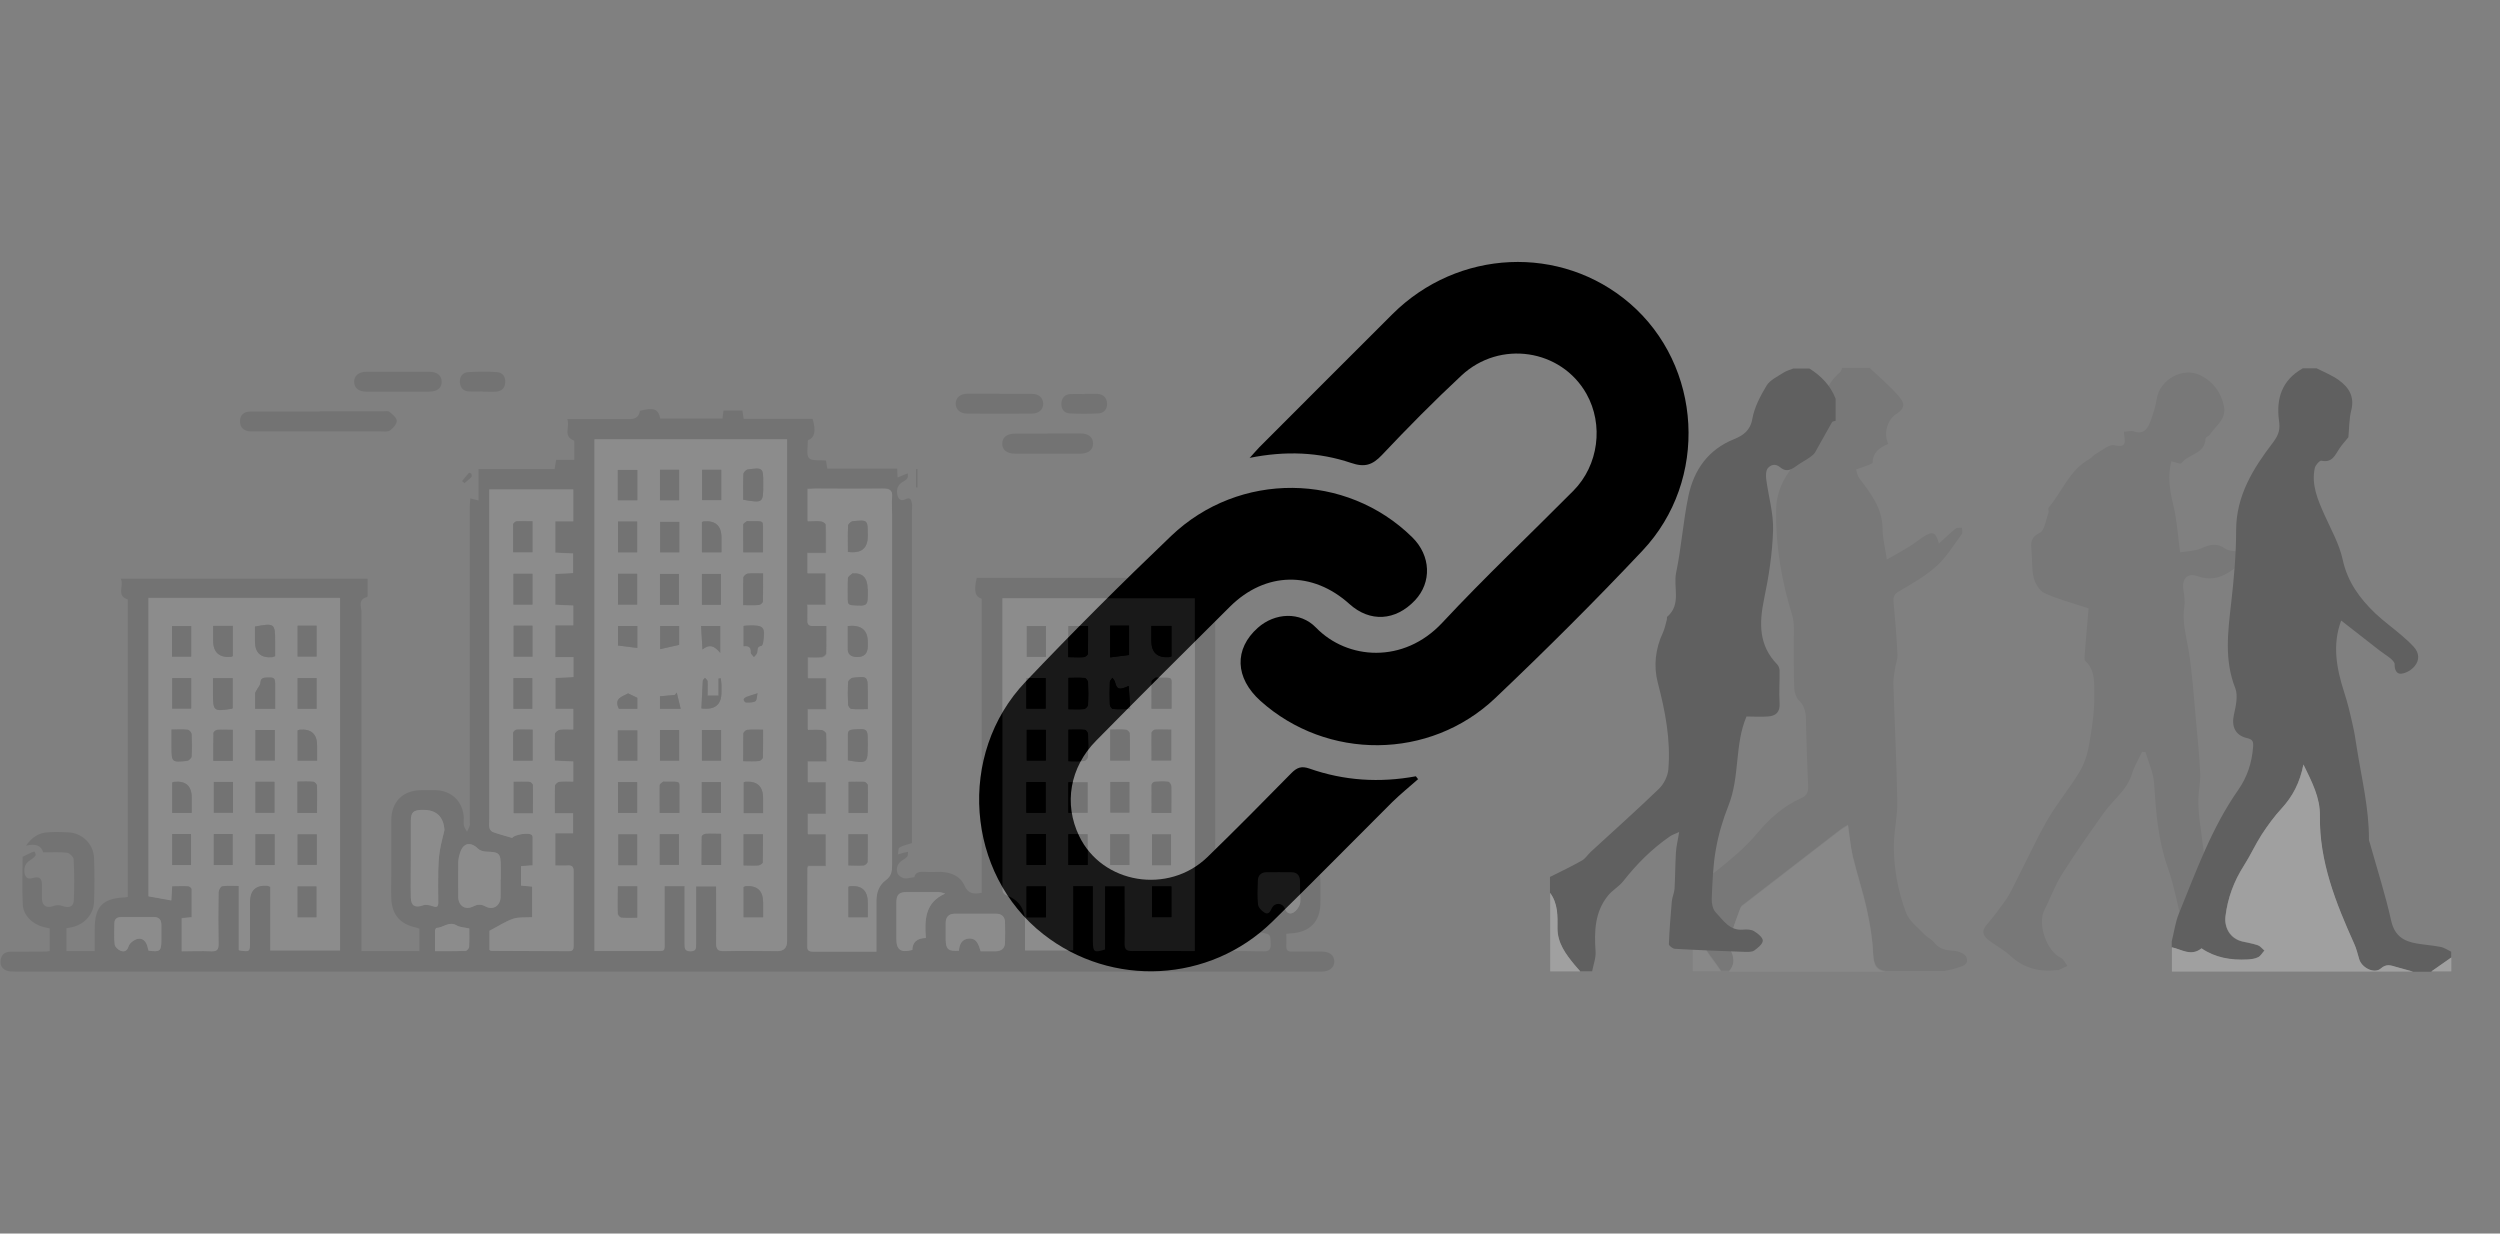 <?xml version="1.0" encoding="UTF-8"?>
<svg id="Layer_1_Layer_2_Hue_Saturation_1_Image" data-name="Layer 1 + Layer 2 + Hue/Saturation 1 Image" xmlns="http://www.w3.org/2000/svg" width="145.92" height="72" version="1.1" viewBox="0 0 145.92 72">
  <rect x="0" y="0" width="145.92" height="72" fill="#808080" stroke="none"/>
  <defs>
    <style>
      .cls-1 {
        fill: #000;
      }

      .cls-1, .cls-2 {
        stroke-width: 0px;
      }

      .cls-3 {
        opacity: .1;
      }

      .cls-2 {
        fill: #fff;
      }

      .cls-4 {
        opacity: .25;
      }
    </style>
  </defs>
  <g>
    <path class="cls-1" d="M82.78,45.47c-.51.45-1.04.88-1.52,1.35-2.34,2.33-4.65,4.69-7.01,6.99-3.65,3.56-9.36,3.85-13.35.72-4.52-3.53-5.06-10.52-1.04-14.74,2.76-2.91,5.6-5.74,8.5-8.51,3.97-3.79,10.22-3.71,14.07.08,1.09,1.07,1.15,2.63.16,3.68-1.14,1.21-2.63,1.29-3.82.22-2.16-1.95-4.91-1.9-6.97.14-2.62,2.6-5.23,5.2-7.82,7.83-1.54,1.56-1.9,3.69-.99,5.57,1.34,2.79,5.2,3.43,7.48,1.23,1.66-1.61,3.29-3.26,4.91-4.91.33-.33.59-.42,1.05-.26,2.02.71,4.1.84,6.21.45.05.06.09.12.14.18Z"/>
    <path class="cls-1" d="M72.93,26.74c.27-.29.41-.47.57-.63,2.59-2.59,5.18-5.19,7.78-7.78,3.82-3.8,9.83-4.07,13.84-.63,4.24,3.64,4.64,10.32.74,14.45-2.78,2.95-5.65,5.81-8.59,8.6-3.83,3.63-9.82,3.64-13.7.16-1.49-1.34-1.55-3.03-.15-4.27.99-.88,2.47-.96,3.39-.01,1.83,1.89,5.12,2.13,7.37-.28,2.47-2.65,5.11-5.14,7.66-7.71,1.47-1.49,1.77-3.85.76-5.65-1.47-2.61-5.05-3.17-7.3-1.07-1.6,1.49-3.14,3.05-4.64,4.64-.56.59-1.01.73-1.8.46-1.87-.63-3.82-.72-5.94-.29Z"/>
  </g>
  <g class="cls-3">
    <path class="cls-1" d="M57.3,34.95c-.39-.13-.47-.45-.29-1.22h14.31c0,.33,0,.65,0,.97,0,.06-.06.16-.1.16-.36.01-.29.28-.29.49,0,6.57,0,13.14,0,19.7,0,.38.1.49.48.48.78-.03,1.56-.02,2.34,0,.31,0,.42-.08.42-.41-.02-.59,0-.59-.57-.69-.76-.13-1.32-.77-1.35-1.57-.02-.48-.02-.96,0-1.44.04-1.02.69-1.65,1.71-1.67.5,0,.99-.01,1.49,0,.93.03,1.59.69,1.62,1.62.01.44,0,.88,0,1.32,0,1.1-.61,1.72-1.72,1.79-.07,0-.14.01-.27.03,0,.24.01.48,0,.71-.01.24.09.33.32.32.58,0,1.16,0,1.74,0,.47,0,.74.22.74.58,0,.35-.27.58-.73.59-1.15,0-2.29,0-3.44,0-24.18,0-48.35,0-72.53,0-.2,0-.4,0-.59-.01-.37-.04-.59-.28-.56-.61.03-.36.24-.54.59-.54.69-.01,1.39,0,2.08-.01.05,0,.11-.02.2-.03v-1.32c-.11-.02-.23-.05-.35-.08-.65-.16-1.19-.68-1.22-1.31-.05-.94-.01-1.89-.01-2.79.19-.09.36-.18.53-.26.06-.03.17-.05.18-.03.03.07.07.18.04.22-.08.11-.2.2-.31.27-.28.17-.37.42-.33.73.04.27.19.4.47.31.38-.11.55,0,.55.39,0,.28-.01.57,0,.85.03.41.29.53.68.39.15-.06.36-.06.51,0,.38.14.65.05.67-.33.03-.79.03-1.59-.01-2.38,0-.15-.24-.38-.39-.4-.44-.05-.89-.02-1.39-.02-.11-.41-.46-.52-1-.39.35-.51.76-.75,1.27-.78.39-.03.79-.02,1.19,0,.82.04,1.48.68,1.51,1.5.03.85.03,1.7,0,2.55-.02.71-.52,1.28-1.21,1.47-.12.03-.25.05-.4.08v1.33h1.65c0-.45,0-.88,0-1.31,0-1.28.47-1.77,1.75-1.82.05,0,.11-.02.18-.03v-17.36c-.7-.23-.2-.79-.41-1.21h14.41c0,.32,0,.64,0,.96,0,.04-.02.11-.04.11-.55.14-.32.58-.32.89-.01,6.38,0,12.77,0,19.15v.62h3.38v-1.3c-.07-.03-.15-.06-.23-.08-.89-.19-1.37-.75-1.41-1.66-.02-.52,0-1.05,0-1.57,0-1.01,0-2.01,0-3.02,0-1.08.67-1.75,1.75-1.76.28,0,.57,0,.85,0,.93.03,1.59.68,1.63,1.61,0,.16-.02.32.01.47.03.12.12.24.18.35.06-.12.12-.25.16-.37.02-.05,0-.11,0-.17,0-6.14,0-12.29,0-18.43,0-.15.02-.3.03-.49.17.04.29.07.48.12v-1.83h4.44c.03-.19.06-.34.09-.54h1.06c0-.37,0-.69,0-1.01,0-.04,0-.11-.03-.12-.65-.26-.2-.79-.38-1.25.35,0,.63,0,.91,0,.92,0,1.84,0,2.76,0q.5,0,.57-.48c.81-.21,1.07-.12,1.19.45h3.63c.02-.16.04-.3.06-.47h1.1c.02.14.05.3.08.49h4.02c.21.69.12,1.11-.25,1.23-.01.02-.03.05-.03.08.01.34-.1.79.07.98.17.18.63.1.99.14.02.13.05.28.08.47h4.08c0,.17.01.31.02.52.15-.06.25-.1.36-.15.08-.03.16-.06.24-.09,0,.1.02.23-.04.3-.07.1-.2.15-.3.22-.25.17-.33.41-.28.7.05.27.2.43.48.29.3-.15.34.05.38.25.02.12,0,.25,0,.38,0,6.37,0,12.74,0,19.11v.33c-.28.09-.53.14-.73.26-.08.05-.06.26-.09.4.12-.03.23-.07.35-.1.08-.02.16-.03.24-.05-.01.09,0,.21-.04.27-.08.1-.2.16-.3.23-.27.18-.37.45-.28.74.04.13.23.26.37.3.18.04.37-.03.62-.06.05-.3.31-.33.63-.31.31.02.62,0,.93,0,.59.03,1.12.25,1.36.79.22.5.55.52,1.01.43v-17.16ZM34.7,25.64v29.87c1.15,0,2.26,0,3.38,0,.81,0,.71.11.71-.73,0-1.01,0-2.03,0-3.05h1.17c0,.17,0,.31,0,.45,0,.98,0,1.95,0,2.93,0,.25,0,.43.35.42.32,0,.33-.17.32-.41,0-.95,0-1.9,0-2.84,0-.18,0-.36,0-.54h1.17c0,1.13.01,2.21,0,3.3,0,.37.08.49.47.48,1.03-.03,2.07,0,3.1,0q.57,0,.57-.58c0-9.59,0-19.19,0-28.78v-.51h-11.24ZM65.65,51.73c0,.18,0,.33,0,.48,0,.96.02,1.92,0,2.89,0,.35.11.43.44.42.96-.02,1.92,0,2.89,0h.77v-20.59h-11.23v.59c0,3.41,0,6.82,0,10.23,0,2.02,0,4.05,0,6.07,0,.23.03.37.29.47.68.27,1.03.81,1.03,1.55,0,.55,0,1.09,0,1.64h2.81v-3.75h1.15c0,.18,0,.33,0,.48,0,.93,0,1.87,0,2.8,0,.57.08.62.71.42v-3.69h1.15ZM8.66,34.91v17.39c.47.09.89.16,1.33.24.01-.26.03-.52.05-.83.34,0,.64-.01.95,0,.07,0,.19.11.19.17.01.55,0,1.09,0,1.64-.23.02-.4.04-.58.06v1.93c.6,0,1.16-.02,1.72,0,.35.02.43-.11.43-.44-.02-1-.01-2.01,0-3.01,0-.12.12-.34.21-.35.3-.04.61-.02.97-.02v3.76c.65.1.65.1.65-.49,0-.78,0-1.56,0-2.34q0-1.01,1.01-.94s.08.02.18.06v3.72h4.07v-20.57h-11.19ZM47.11,35.31c0,.34.01.61,0,.88-.01.24.09.33.32.32.25-.01.5,0,.79,0,0,.58.01,1.1-.01,1.62,0,.08-.16.21-.26.22-.27.03-.55.01-.81.01v1.2h1.06v1.82h-1.07v1.19c.29,0,.56-.02.82.01.1.01.26.14.26.23.02.52.01,1.04.01,1.62h-1.09v1.2h1.05v1.85h-1.05v1.19h1.05v1.86h-1.02c-.03.07-.05.09-.05.12,0,1.53,0,3.06-.01,4.58,0,.27.14.29.35.29.81,0,1.61,0,2.42,0,.42,0,.84,0,1.26,0,0-1.03,0-2.01,0-2.98,0-.48.16-.92.54-1.19.32-.24.37-.51.37-.87,0-6.82,0-13.64,0-20.47,0-.34-.03-.68,0-1.02.04-.41-.13-.49-.51-.49-1.32.02-2.63,0-3.95,0-.15,0-.3.01-.46.02v1.88c.28,0,.54-.02.78,0,.11.01.28.13.28.2.02.53.01,1.07.01,1.66h-1.08v1.18h1.06v1.84h-1.09ZM33.47,38.35h-1.06v-1.86h1.05v-1.15c-.37-.02-.71-.03-1.05-.05v-1.8c.37-.02.71-.04,1.04-.05v-1.14c-.37-.02-.7-.03-1.04-.05v-1.83h1.05v-1.86h-4.9c0,.2,0,.36,0,.53,0,6.24,0,12.48,0,18.72,0,.17-.02.34.01.51.02.09.12.21.21.24.37.13.74.23,1.12.34.1-.19.99-.34,1.15-.16.03.03.04.08.04.11,0,.55,0,1.09,0,1.65-.26.02-.47.04-.68.05v1.13c.23.02.44.04.65.06v1.79c-.39.03-.78-.02-1.11.09-.46.16-.88.44-1.38.7v1.12c.05.03.08.05.1.05,1.51,0,3.03.01,4.54.02.25,0,.27-.14.27-.33,0-1.44,0-2.89,0-4.33,0-.25-.07-.36-.34-.34-.25.02-.5,0-.73,0v-1.88h1.04v-1.17h-1.07c0-.57-.01-1.09.01-1.61,0-.08.16-.22.26-.23.26-.03.53-.01.81-.01v-1.17c-.37-.02-.71-.03-1.08-.05,0-.56-.01-1.06.01-1.57,0-.09.18-.22.29-.24.26-.04.52-.01.78-.01v-1.2h-1.04v-1.81c.37-.02.7-.03,1.05-.05v-1.17ZM25.94,48.45q-.08-1.18-1.25-1.17s-.06,0-.08,0c-.48.01-.63.15-.63.64,0,.71,0,1.41,0,2.12,0,.79,0,1.58,0,2.37.01.47.26.6.7.44.16-.06.38-.02.54.04.26.09.37.08.36-.23-.02-.62-.02-1.24,0-1.86,0-.38.03-.76.09-1.13.07-.41.18-.81.27-1.21ZM29.22,51.34h0c0-.25,0-.51,0-.76,0-.78-.08-.85-.84-.87-.16,0-.37-.06-.48-.17-.44-.43-.87-.34-1.05.23-.06.19-.1.38-.11.58-.01.66,0,1.33,0,2,0,.51.4.79.86.56.27-.13.46-.15.74,0,.44.24.86-.05.87-.55.01-.34,0-.68,0-1.02ZM55.97,55.49c.03-.37.17-.67.56-.7.5-.05.59.37.71.74.31,0,.59,0,.87,0,.33,0,.54-.16.55-.51.01-.4.01-.79,0-1.19-.01-.32-.2-.49-.52-.49-.81,0-1.61,0-2.42,0-.34,0-.52.19-.52.54,0,.33,0,.65,0,.98,0,.56.16.69.77.64ZM54.04,54.75c-.08-1.08-.05-2.08,1.13-2.6-.18-.06-.31-.09-.44-.09-.59,0-1.19,0-1.78,0-.48,0-.63.15-.63.64,0,.69,0,1.39,0,2.08,0,.65.25.83.93.66.02-.46.27-.68.79-.7ZM75.88,52.1c0-.23,0-.45,0-.68,0-.32-.18-.5-.5-.51-.49-.01-.99-.02-1.48,0-.3,0-.47.19-.48.49-.01.47-.04.94.01,1.4.02.17.21.37.38.47.22.13.32-.05.42-.25.16-.34.62-.35.76,0,.12.29.31.35.51.24.16-.09.31-.3.37-.49.06-.21.01-.45.01-.67ZM8.67,55.48c.66.09.74.03.74-.61,0-.3,0-.59,0-.89,0-.29-.12-.45-.43-.46-.64,0-1.27,0-1.91,0-.25,0-.4.12-.4.38,0,.41-.03.82.02,1.23.02.14.2.31.35.36.21.08.36,0,.46-.27.06-.19.33-.38.53-.43.29-.07.5.15.57.45.02.08.04.16.06.23ZM25.39,55.52c.62,0,1.2,0,1.78-.01.08,0,.21-.15.21-.23.02-.36.01-.73.01-1.08-.28-.07-.55-.07-.74-.18-.44-.26-.77.13-1.17.15-.03,0-.09.11-.09.17,0,.38,0,.76,0,1.19Z"/>
    <path class="cls-1" d="M18.66,24.01c1.23,0,2.46,0,3.69,0,.13,0,.29-.04.37.02.18.15.43.34.44.53,0,.19-.21.43-.39.56-.14.1-.38.06-.58.06-2.43,0-4.87,0-7.3,0-.1,0-.2,0-.3,0-.36-.03-.59-.23-.58-.6,0-.37.24-.56.61-.56.45,0,.91,0,1.36,0,.89,0,1.78,0,2.67,0Z"/>
    <path class="cls-1" d="M61.16,25.3c.64,0,1.27,0,1.91,0,.47,0,.73.22.73.59,0,.36-.26.58-.73.59-1.27,0-2.55,0-3.82,0-.49,0-.77-.23-.75-.61.01-.35.28-.56.75-.56.64,0,1.27,0,1.91,0Z"/>
    <path class="cls-1" d="M23.2,22.86c-.61,0-1.22,0-1.82,0-.44,0-.7-.21-.71-.56-.01-.36.26-.6.71-.6,1.23,0,2.46,0,3.69,0,.46,0,.72.24.71.6-.01.35-.26.55-.71.56-.62,0-1.24,0-1.87,0Z"/>
    <path class="cls-1" d="M58.36,22.99c.62,0,1.24,0,1.87,0,.41,0,.64.22.66.56.01.33-.23.58-.63.59-1.27.01-2.54.01-3.82,0-.4,0-.65-.24-.66-.57,0-.35.25-.58.68-.59.64,0,1.27,0,1.91,0h0Z"/>
    <path class="cls-1" d="M63.29,22.99c.25,0,.51,0,.76,0,.35.02.55.22.57.56.01.33-.18.56-.5.58-.56.03-1.13.03-1.69,0-.32-.02-.5-.26-.48-.59.02-.31.2-.53.54-.54.27-.01.53,0,.8,0,0,0,0,0,0,0Z"/>
    <path class="cls-1" d="M28.17,22.85c-.27,0-.54.01-.8,0-.33-.02-.51-.22-.53-.55-.01-.33.17-.56.49-.58.56-.03,1.12-.04,1.68,0,.32.02.5.26.48.59-.01.33-.2.52-.53.55-.27.02-.53,0-.8,0,0,0,0,0,0,0Z"/>
    <path class="cls-1" d="M53.55,27.37v1.08s-.05,0-.08,0v-1.07s.05,0,.08-.01Z"/>
    <path class="cls-1" d="M26.97,28.08c.13-.16.26-.33.4-.48.01-.02.12.02.14.05.03.06.04.16,0,.2-.12.13-.27.23-.4.35-.05-.04-.1-.08-.14-.12Z"/>
    <path class="cls-2" d="M34.7,25.64h11.24v.51c0,9.59,0,19.19,0,28.78q0,.58-.57.58c-1.03,0-2.07-.02-3.1,0-.39.01-.47-.12-.47-.48.02-1.09,0-2.18,0-3.3h-1.17c0,.18,0,.36,0,.54,0,.95,0,1.9,0,2.84,0,.23,0,.4-.32.41-.35,0-.35-.18-.35-.42,0-.98,0-1.95,0-2.93,0-.14,0-.28,0-.45h-1.17c0,1.02,0,2.04,0,3.05,0,.84.1.72-.71.73-1.11,0-2.23,0-3.38,0v-29.87ZM37.19,50.5v-1.8h-1.1v1.8h1.1ZM38.51,50.48h1.12v-1.79h-1.12v1.79ZM36.07,32.24h1.12v-1.8h-1.12v1.8ZM39.65,30.46h-1.12v1.78h1.12v-1.78ZM40.97,30.47v1.77h1.14c0-.31,0-.59,0-.87q0-1.02-1.03-.94s-.05.02-.11.04ZM36.07,33.49v1.8h1.12v-1.8h-1.12ZM39.63,35.3v-1.8h-1.11v1.8h1.11ZM42.08,35.3v-1.8h-1.11v1.8h1.11ZM42.09,48.66c-.33,0-.61-.01-.89,0-.09,0-.24.1-.24.15-.02.55-.01,1.11-.01,1.67h1.14v-1.83ZM36.07,47.45h1.12v-1.8h-1.12v1.8ZM39.67,47.45c0-.36,0-.69,0-1.03-.02-.92.18-.79-.84-.8-.04,0-.1-.01-.12,0-.07.06-.19.14-.19.21-.02.53,0,1.06,0,1.61h1.17ZM42.08,47.45v-1.8h-1.12v1.8h1.12ZM36.05,51.73c0,.56,0,1.08,0,1.6,0,.08.13.22.21.23.3.03.61.01.92.01v-1.83h-1.15ZM36.06,44.4h1.14v-1.77h-1.14v1.77ZM39.64,44.4v-1.79h-1.12v1.79h1.12ZM40.97,42.61v1.79h1.12v-1.79h-1.12ZM36.06,29.2h1.14v-1.77h-1.14v1.77ZM42.1,27.42h-1.12v1.77h1.12v-1.77ZM39.64,29.2v-1.78h-1.12v1.78h1.12ZM43.4,53.54h1.15c0-.31,0-.58,0-.86q0-1.02-1.01-.96s-.08.03-.13.05v1.77ZM44.54,47.46c0-.32,0-.6,0-.88q0-1.03-1.04-.95s-.05.02-.09.03v1.8h1.13ZM43.4,50.52c.32,0,.59.02.86,0,.1,0,.26-.11.26-.18.02-.54.01-1.09.01-1.64h-1.13v1.83ZM44.54,32.24c0-.36,0-.7,0-1.03-.02-.9.16-.78-.82-.79-.04,0-.1-.01-.12,0-.08.06-.21.13-.21.2-.02.54,0,1.09,0,1.62h1.16ZM43.38,44.43c.34,0,.64.02.93-.01.08,0,.22-.14.22-.22.02-.52.01-1.04.01-1.61-.34,0-.64-.02-.93.01-.08,0-.22.14-.22.22-.02.52-.01,1.04-.01,1.61ZM43.38,35.32c.36,0,.65.02.92-.01.09,0,.23-.14.23-.21.02-.53.01-1.06.01-1.63-.34,0-.62-.02-.9.01-.1.01-.25.15-.25.23-.02.52-.01,1.04-.01,1.61ZM43.38,29.17c1.15.2,1.17.18,1.17-.86,0-.04,0-.08,0-.13,0-.88-.02-.9-.9-.78-.1.01-.25.17-.26.27-.03.49-.01.99-.01,1.5ZM43.41,36.53v1.19c.31-.04.44.07.42.37,0,.08.12.17.18.26.07-.08.17-.16.19-.25.04-.17-.03-.38.25-.4.04,0,.09-.13.1-.2.14-.91.04-1.02-.86-.99-.08,0-.16.01-.27.02ZM42.04,38.11v-1.57h-1.12c.03.48.05.93.08,1.37.42-.33.7-.22,1.04.2ZM39.64,37.64v-1.1h-1.11v1.35c.37-.08.71-.16,1.11-.25ZM37.2,36.54h-1.13v1.14c.39.05.75.09,1.13.14v-1.28ZM40.94,41.35q1.17.15,1.17-.93c0-.16,0-.31,0-.47,0-.12-.03-.24-.04-.36-.04,0-.08,0-.13.01v1h-.64c0-.31.01-.57,0-.84,0-.07-.1-.14-.15-.2-.04.06-.12.12-.13.18-.04.53-.06,1.06-.08,1.61ZM38.52,40.64v.73h1.21c-.09-.35-.16-.65-.23-.95-.04.05-.08.09-.11.14-.28.03-.55.05-.87.08ZM37.2,40.73c-.2-.1-.37-.18-.54-.26-.32.19-.85.27-.54.9h1.08v-.64ZM44.22,40.46c-.27.09-.47.14-.67.22-.06.02-.15.1-.15.15,0,.06.08.17.13.17.19,0,.41.02.55-.07.1-.07.09-.3.13-.47Z"/>
    <path class="cls-2" d="M65.65,51.73h-1.15v3.69c-.63.2-.7.15-.71-.42,0-.93,0-1.87,0-2.8,0-.15,0-.3,0-.48h-1.15v3.75h-2.81c0-.55,0-1.09,0-1.64,0-.75-.35-1.28-1.03-1.55-.26-.1-.29-.24-.29-.47,0-2.02,0-4.05,0-6.07,0-3.41,0-6.82,0-10.23v-.59h11.23v20.59h-.77c-.96,0-1.92-.01-2.89,0-.32,0-.44-.08-.44-.42.02-.96,0-1.92,0-2.89,0-.15,0-.3,0-.48ZM59.91,47.44h1.12v-1.79h-1.12v1.79ZM59.92,48.68v1.8h1.12v-1.8h-1.12ZM63.48,50.49v-1.8h-1.12v1.8h1.12ZM68.35,50.5v-1.8h-1.11v1.8h1.11ZM61.05,51.74h-1.13v1.8h1.13v-1.8ZM68.37,51.74h-1.13v1.79h1.13v-1.79ZM61.05,36.54h-1.12v1.8h1.12v-1.8ZM64.8,44.4h1.15c0-.55,0-1.07-.01-1.58,0-.08-.14-.21-.22-.22-.3-.03-.61-.01-.92-.01v1.82ZM59.93,42.6v1.79h1.11v-1.79h-1.11ZM62.36,44.43c.33,0,.63.02.92-.01.09,0,.23-.16.23-.25.02-.44.02-.88,0-1.31,0-.09-.11-.25-.18-.26-.31-.03-.63-.01-.96-.01v1.84ZM68.38,38.3v-1.76h-1.17c0,.31,0,.59,0,.87q0,1.02,1.03.95s.05-.02.15-.05ZM62.36,47.44h1.12v-1.78h-1.12v1.78ZM68.38,47.45c0-.55,0-1.06,0-1.56,0-.09-.11-.25-.18-.26-.26-.03-.53-.02-.8,0-.06,0-.17.12-.17.18-.01.54,0,1.09,0,1.64h1.17ZM62.36,38.36c.33,0,.62.02.89,0,.09,0,.24-.12.24-.19.02-.54.01-1.08.01-1.62h-1.15v1.82ZM68.36,42.58c-.33,0-.63-.01-.94,0-.08,0-.2.12-.2.19-.02.53,0,1.06,0,1.61h1.15v-1.81ZM62.37,41.4c.32,0,.61.02.9-.01.09-.01.23-.16.23-.25.03-.44.02-.87,0-1.31,0-.09-.12-.24-.19-.25-.31-.03-.63-.01-.95-.01v1.84ZM65.92,48.69h-1.12v1.8h1.12v-1.8ZM68.38,41.37c0-.37,0-.69,0-1.02-.02-.91.19-.79-.85-.8-.03,0-.07-.01-.08,0-.08.07-.22.15-.23.22-.02.52-.01,1.04-.01,1.59h1.17ZM65.92,45.64h-1.11v1.79h1.11v-1.79ZM59.91,41.36h1.12v-1.78h-1.12v1.78ZM64.8,36.52v1.85c.39-.05.74-.1,1.1-.14v-1.71h-1.1ZM65.88,40.04c-.57.26-.69.2-.8-.23-.02-.09-.1-.17-.15-.25-.05.08-.14.17-.15.25-.01.44-.02.87,0,1.31,0,.09.11.25.18.26.31.03.63.01,1.01.01-.03-.48-.06-.88-.09-1.35Z"/>
    <path class="cls-2" d="M8.66,34.91h11.19v20.57h-4.07v-3.72c-.1-.03-.14-.05-.18-.06q-1.01-.07-1.01.94c0,.78,0,1.56,0,2.34,0,.59,0,.59-.65.49v-3.76c-.36,0-.67-.03-.97.02-.09.01-.21.23-.21.35-.02,1-.02,2.01,0,3.01,0,.33-.08.45-.43.44-.56-.03-1.13,0-1.72,0v-1.93c.18-.02.35-.04.58-.06,0-.55,0-1.1,0-1.64,0-.06-.12-.16-.19-.17-.31-.02-.61,0-.95,0-.02.31-.03.57-.05.83-.44-.08-.86-.16-1.33-.24v-17.39ZM14.91,48.69v1.8h1.12v-1.8h-1.12ZM18.49,48.7h-1.12v1.78h1.12v-1.78ZM18.47,53.54v-1.8h-1.1v1.8h1.1ZM14.91,45.63v1.81h1.11v-1.81h-1.11ZM11.16,36.54h-1.12v1.79h1.12v-1.79ZM11.19,47.45c0-.31,0-.6,0-.9q0-1.04-1.05-.92s-.05.02-.09.04v1.77h1.14ZM10.02,42.58c0,.39,0,.7,0,1.01,0,.91,0,.92.9.83.1-.01.26-.16.27-.26.03-.44.03-.87,0-1.31,0-.09-.14-.24-.23-.25-.29-.03-.59-.01-.93-.01ZM13.59,42.59c-.32,0-.62-.01-.91,0-.08,0-.22.11-.22.18-.02.54-.01,1.09-.01,1.63h1.14v-1.82ZM18.51,47.45c0-.55,0-1.07,0-1.59,0-.08-.13-.22-.21-.23-.3-.03-.61-.01-.93-.01v1.83h1.15ZM13.6,45.64h-1.12v1.8h1.12v-1.8ZM17.37,36.52v1.8h1.11v-1.8h-1.11ZM16.06,38.3c0-.28,0-.57,0-.86,0-1.05-.04-1.08-1.18-.87,0,.28,0,.57,0,.86q0,1.01,1.01.93s.08-.03.17-.06ZM14.91,44.39h1.13v-1.78h-1.13v1.78ZM12.44,39.58c0,.32,0,.6,0,.88,0,1.05.03,1.07,1.09.91.01,0,.02-.01.06-.03v-1.76h-1.14ZM12.44,36.53c0,.31,0,.58,0,.86q0,1.04,1.06.95s.05-.03.09-.05v-1.76h-1.15ZM10.05,48.68v1.81h1.1v-1.81h-1.1ZM13.58,50.49v-1.81h-1.1v1.81h1.1ZM11.16,39.58h-1.11v1.78h1.11v-1.78ZM17.37,42.63v1.77h1.14v-.88q0-1.01-1.01-.93s-.08.02-.13.04ZM18.48,41.37v-1.79h-1.11v1.79h1.11ZM14.89,41.37h1.18c0-.45,0-.87,0-1.3,0-.54-.02-.55-.54-.52-.24,0-.31.11-.33.33-.01.12-.13.24-.19.36-.04.08-.11.16-.11.24-.01.28,0,.56,0,.89Z"/>
    <path class="cls-2" d="M47.11,35.31h1.09v-1.84h-1.06v-1.18h1.08c0-.59.01-1.12-.01-1.66,0-.07-.18-.19-.28-.2-.25-.03-.5,0-.78,0v-1.88c.16,0,.31-.02.46-.02,1.32,0,2.63.01,3.95,0,.37,0,.55.08.51.49-.03.34,0,.68,0,1.02,0,6.82,0,13.64,0,20.47,0,.36-.04.63-.37.87-.38.28-.54.71-.54,1.19,0,.97,0,1.95,0,2.98-.43,0-.84,0-1.26,0-.81,0-1.61,0-2.42,0-.21,0-.36-.03-.35-.29,0-1.53,0-3.06.01-4.58,0-.03.02-.05.05-.12h1.02v-1.86h-1.05v-1.19h1.05v-1.85h-1.05v-1.2h1.09c0-.58.01-1.1-.01-1.62,0-.08-.16-.21-.26-.23-.26-.03-.53-.01-.82-.01v-1.19h1.07v-1.82h-1.06v-1.2c.26,0,.54.02.81-.01.1-.01.25-.14.26-.22.02-.52.01-1.04.01-1.62-.29,0-.54,0-.79,0-.23.01-.34-.08-.32-.32.01-.27,0-.53,0-.88ZM50.65,47.45c0-.56,0-1.09,0-1.62,0-.07-.13-.19-.21-.19-.3-.02-.61,0-.91,0v1.82h1.12ZM49.52,50.52c.32,0,.61.02.89,0,.09,0,.23-.13.23-.21.02-.53.01-1.06.01-1.61h-1.13v1.83ZM49.49,44.38c1.14.19,1.16.18,1.16-.88,0-.04,0-.08,0-.13,0-.85,0-.85-.86-.79-.21.01-.31.08-.3.3,0,.49,0,.98,0,1.5ZM49.52,51.76v1.78h1.13c0-.3,0-.58,0-.86q0-1.06-1.06-.95s-.02.01-.07.03ZM49.49,32.22q1.16.16,1.16-.91s0-.06,0-.08c0-.88,0-.89-.88-.8-.1.01-.27.16-.27.26-.03.5-.01,1.01-.01,1.54ZM49.49,36.54c0,.44,0,.86,0,1.27q0,.54.56.54t.61-.62c0-.08,0-.17,0-.25q0-1.07-1.16-.94ZM50.65,34.38q0-.97-.85-.92s-.03,0-.04,0c-.09.09-.25.18-.26.28-.03.42,0,.84-.01,1.27,0,.2.06.29.29.31.88.05.88.06.88-.82,0-.04,0-.08,0-.13ZM50.65,41.39c0-.38,0-.7,0-1.03,0-.89,0-.9-.88-.8-.1.01-.26.16-.27.26-.03.44-.02.87,0,1.31,0,.09.12.24.2.25.3.03.61.01.95.01Z"/>
    <path class="cls-2" d="M33.47,38.35v1.17c-.35.02-.68.03-1.05.05v1.81h1.04v1.2c-.26,0-.52-.02-.78.01-.11.02-.28.15-.29.24-.03.51-.01,1.01-.01,1.57.37.02.71.03,1.08.05v1.17c-.28,0-.55-.02-.81.01-.1.01-.25.14-.26.23-.02.52-.01,1.04-.01,1.61h1.07v1.17h-1.04v1.88c.24,0,.49.01.73,0,.26-.02.34.09.34.34,0,1.44,0,2.89,0,4.33,0,.19-.02.33-.27.33-1.51-.01-3.03-.01-4.54-.02-.02,0-.05-.02-.1-.05v-1.12c.5-.26.92-.54,1.38-.7.33-.11.72-.07,1.11-.09v-1.79c-.21-.02-.42-.04-.65-.06v-1.13c.21-.02.41-.03.68-.05,0-.56,0-1.1,0-1.65,0-.04-.02-.09-.04-.11-.16-.19-1.06-.03-1.15.16-.38-.11-.76-.21-1.12-.34-.09-.03-.19-.14-.21-.24-.04-.16-.01-.34-.01-.51,0-6.24,0-12.48,0-18.72,0-.17,0-.33,0-.53h4.9v1.86h-1.05v1.83c.34.02.67.03,1.04.05v1.14c-.33.02-.67.03-1.04.05v1.8c.34.02.68.03,1.05.05v1.15h-1.05v1.86h1.06ZM29.97,33.49v1.8h1.11v-1.8h-1.11ZM31.08,32.24v-1.83c-.32,0-.61-.01-.91,0-.08,0-.21.12-.22.18-.02.54,0,1.09,0,1.63h1.13ZM31.08,38.33v-1.81h-1.1v1.81h1.1ZM31.11,47.46c0-.57,0-1.1,0-1.63,0-.07-.13-.19-.21-.19-.3-.02-.61,0-.91,0v1.83h1.13ZM31.09,42.58c-.34,0-.63-.01-.93,0-.08,0-.2.12-.21.19-.02.53,0,1.06,0,1.62h1.14v-1.82ZM29.97,39.58v1.79h1.1v-1.79h-1.1Z"/>
    <path class="cls-2" d="M25.94,48.45c-.09.4-.21.8-.27,1.21-.06.37-.08.75-.09,1.13-.01.62,0,1.24,0,1.86,0,.31-.1.32-.36.23-.17-.06-.38-.1-.54-.04-.44.16-.69.03-.7-.44-.02-.79,0-1.58,0-2.37,0-.71,0-1.41,0-2.12,0-.48.15-.63.63-.64.03,0,.06,0,.08,0q1.17,0,1.25,1.17Z"/>
    <path class="cls-2" d="M29.22,51.34c0,.34,0,.68,0,1.02-.01.5-.44.79-.87.55-.28-.15-.47-.13-.74,0-.46.23-.85-.05-.86-.56,0-.67-.01-1.33,0-2,0-.19.05-.39.11-.58.18-.58.61-.66,1.05-.23.11.11.31.16.48.17.76.02.84.09.84.87,0,.25,0,.51,0,.76h0Z"/>
    <path class="cls-2" d="M55.97,55.49c-.61.04-.76-.09-.77-.64,0-.33,0-.65,0-.98,0-.35.18-.53.52-.54.81,0,1.61,0,2.42,0,.32,0,.51.17.52.49.01.4.01.79,0,1.19,0,.35-.22.5-.55.51-.28,0-.56,0-.87,0-.12-.36-.21-.78-.71-.74-.39.04-.53.33-.56.7Z"/>
    <path class="cls-2" d="M54.04,54.75c-.52.01-.78.24-.79.7-.68.17-.93,0-.93-.66,0-.69,0-1.39,0-2.08,0-.49.15-.64.63-.64.59,0,1.19,0,1.78,0,.13,0,.27.03.44.09-1.18.51-1.21,1.52-1.13,2.6Z"/>
    <path class="cls-2" d="M75.88,52.1c0,.23.05.47-.01.67-.06.19-.2.39-.37.49-.21.12-.39.06-.51-.24-.15-.35-.6-.35-.76,0-.1.21-.2.38-.42.25-.17-.1-.36-.3-.38-.47-.05-.46-.03-.93-.01-1.4,0-.3.19-.48.48-.49.49-.01.99,0,1.48,0,.32,0,.49.18.5.51,0,.23,0,.45,0,.68Z"/>
    <path class="cls-2" d="M8.67,55.48c-.02-.07-.04-.15-.06-.23-.08-.3-.28-.51-.57-.45-.21.05-.47.24-.53.43-.09.28-.25.35-.46.27-.15-.06-.33-.23-.35-.36-.05-.4-.02-.82-.02-1.23,0-.27.15-.38.4-.38.64,0,1.27,0,1.91,0,.3,0,.43.16.43.46,0,.3,0,.59,0,.89,0,.63-.08.7-.74.61Z"/>
    <path class="cls-2" d="M25.39,55.52c0-.43,0-.81,0-1.19,0-.06.05-.17.09-.17.39-.01.72-.41,1.17-.15.2.12.46.12.74.18,0,.35.01.72-.01,1.08,0,.08-.14.23-.21.23-.58.02-1.15.01-1.78.01Z"/>
    <path class="cls-1" d="M37.19,50.5h-1.1v-1.8h1.1v1.8Z"/>
    <path class="cls-1" d="M38.51,50.48v-1.79h1.12v1.79h-1.12Z"/>
    <path class="cls-1" d="M36.07,32.24v-1.8h1.12v1.8h-1.12Z"/>
    <path class="cls-1" d="M39.65,30.46v1.78h-1.12v-1.78h1.12Z"/>
    <path class="cls-1" d="M40.97,30.47c.06-.02.08-.04.11-.04q1.03-.08,1.03.94c0,.28,0,.56,0,.87h-1.14v-1.77Z"/>
    <path class="cls-1" d="M36.07,33.49h1.12v1.8h-1.12v-1.8Z"/>
    <path class="cls-1" d="M39.63,35.3h-1.11v-1.8h1.11v1.8Z"/>
    <path class="cls-1" d="M42.08,35.3h-1.11v-1.8h1.11v1.8Z"/>
    <path class="cls-1" d="M42.09,48.66v1.83h-1.14c0-.56,0-1.11.01-1.67,0-.06.16-.15.24-.15.28-.02.56,0,.89,0Z"/>
    <path class="cls-1" d="M36.07,47.45v-1.8h1.12v1.8h-1.12Z"/>
    <path class="cls-1" d="M39.67,47.45h-1.17c0-.55,0-1.08,0-1.61,0-.07.12-.15.19-.21.03-.02.08,0,.12,0,1.03.01.82-.12.84.8,0,.33,0,.67,0,1.03Z"/>
    <path class="cls-1" d="M42.08,47.45h-1.12v-1.8h1.12v1.8Z"/>
    <path class="cls-1" d="M36.05,51.73h1.15v1.83c-.31,0-.62.02-.92-.01-.08,0-.21-.15-.21-.23-.02-.52,0-1.04,0-1.6Z"/>
    <path class="cls-1" d="M36.06,44.4v-1.77h1.14v1.77h-1.14Z"/>
    <path class="cls-1" d="M39.64,44.4h-1.12v-1.79h1.12v1.79Z"/>
    <path class="cls-1" d="M40.97,42.61h1.12v1.79h-1.12v-1.79Z"/>
    <path class="cls-1" d="M36.06,29.2v-1.77h1.14v1.77h-1.14Z"/>
    <path class="cls-1" d="M42.1,27.42v1.77h-1.12v-1.77h1.12Z"/>
    <path class="cls-1" d="M39.64,29.2h-1.12v-1.78h1.12v1.78Z"/>
    <path class="cls-1" d="M43.4,53.54v-1.77c.06-.02.1-.04.13-.05q1.01-.06,1.01.96c0,.28,0,.56,0,.86h-1.15Z"/>
    <path class="cls-1" d="M44.54,47.46h-1.13v-1.8s.06-.03.09-.03q1.04-.08,1.04.95c0,.28,0,.56,0,.88Z"/>
    <path class="cls-1" d="M43.4,50.52v-1.83h1.13c0,.55,0,1.1-.01,1.64,0,.07-.17.17-.26.18-.27.02-.53,0-.86,0Z"/>
    <path class="cls-1" d="M44.54,32.24h-1.16c0-.54,0-1.08,0-1.62,0-.07.13-.14.21-.2.03-.02.08,0,.12,0,.98.01.8-.11.82.79,0,.33,0,.67,0,1.03Z"/>
    <path class="cls-1" d="M43.38,44.43c0-.57,0-1.09.01-1.61,0-.08.14-.21.22-.22.29-.03.59-.01.93-.01,0,.57,0,1.09-.01,1.61,0,.08-.14.21-.22.22-.29.03-.58.01-.93.01Z"/>
    <path class="cls-1" d="M43.38,35.32c0-.57-.01-1.09.01-1.61,0-.08.16-.22.25-.23.28-.03.56-.01.9-.01,0,.57,0,1.1-.01,1.63,0,.08-.14.2-.23.21-.28.03-.56.01-.92.01Z"/>
    <path class="cls-1" d="M43.38,29.17c0-.51-.01-1.01.01-1.5,0-.1.16-.26.26-.27.88-.12.9-.1.9.78,0,.04,0,.08,0,.13,0,1.04-.02,1.06-1.17.86Z"/>
    <path class="cls-1" d="M43.41,36.53c.11-.01.19-.02.27-.02.9-.03,1,.08.86.99-.01.07-.06.2-.1.2-.28.03-.21.24-.25.4-.02.09-.12.17-.19.25-.06-.09-.18-.18-.18-.26.02-.3-.11-.41-.42-.37v-1.19Z"/>
    <path class="cls-1" d="M42.04,38.11c-.35-.42-.63-.53-1.04-.2-.02-.44-.05-.89-.08-1.37h1.12v1.57Z"/>
    <path class="cls-1" d="M39.64,37.64c-.4.09-.75.17-1.11.25v-1.35h1.11v1.1Z"/>
    <path class="cls-1" d="M37.2,36.54v1.28c-.38-.05-.74-.09-1.13-.14v-1.14h1.13Z"/>
    <path class="cls-1" d="M40.94,41.35c.03-.55.05-1.08.08-1.61,0-.06.08-.12.13-.18.05.07.14.13.15.2.02.27,0,.53,0,.84h.64v-1s.08,0,.13-.01c.01.12.04.24.04.36,0,.15,0,.31,0,.47q0,1.08-1.17.93Z"/>
    <path class="cls-1" d="M38.52,40.64c.31-.03.59-.06.87-.08.04-.05.08-.09.11-.14.07.3.14.6.23.95h-1.21v-.73Z"/>
    <path class="cls-1" d="M37.2,40.73v.64h-1.08c-.31-.63.22-.71.54-.9.17.08.34.16.54.26Z"/>
    <path class="cls-1" d="M44.22,40.46c-.04.16-.03.4-.13.47-.14.09-.37.07-.55.07-.05,0-.13-.11-.13-.17,0-.05.09-.12.15-.15.2-.08.4-.13.67-.22Z"/>
    <path class="cls-1" d="M59.91,47.44v-1.79h1.12v1.79h-1.12Z"/>
    <path class="cls-1" d="M59.92,48.68h1.12v1.8h-1.12v-1.8Z"/>
    <path class="cls-1" d="M63.48,50.49h-1.12v-1.8h1.12v1.8Z"/>
    <path class="cls-1" d="M68.35,50.5h-1.11v-1.8h1.11v1.8Z"/>
    <path class="cls-1" d="M61.05,51.74v1.8h-1.13v-1.8h1.13Z"/>
    <path class="cls-1" d="M68.37,51.74v1.79h-1.13v-1.79h1.13Z"/>
    <path class="cls-1" d="M61.05,36.54v1.8h-1.12v-1.8h1.12Z"/>
    <path class="cls-1" d="M64.8,44.4v-1.82c.31,0,.62-.02.92.01.08,0,.22.14.22.22.02.52.01,1.04.01,1.58h-1.15Z"/>
    <path class="cls-1" d="M59.93,42.6h1.11v1.79h-1.11v-1.79Z"/>
    <path class="cls-1" d="M62.36,44.43v-1.84c.33,0,.65-.02.96.01.07,0,.18.16.18.26.02.44.02.88,0,1.31,0,.09-.14.24-.23.25-.29.03-.58.01-.92.01Z"/>
    <path class="cls-1" d="M68.38,38.3c-.1.03-.12.05-.15.05q-1.03.07-1.03-.95c0-.28,0-.56,0-.87h1.17v1.76Z"/>
    <path class="cls-1" d="M62.36,47.44v-1.78h1.12v1.78h-1.12Z"/>
    <path class="cls-1" d="M68.38,47.45h-1.17c0-.55,0-1.1,0-1.64,0-.06.11-.18.17-.18.27-.02.54-.03.8,0,.07,0,.18.16.18.26.02.5,0,1.01,0,1.56Z"/>
    <path class="cls-1" d="M62.36,38.36v-1.82h1.15c0,.53,0,1.08-.01,1.62,0,.07-.15.18-.24.19-.28.03-.56,0-.89,0Z"/>
    <path class="cls-1" d="M68.36,42.58v1.81h-1.15c0-.54,0-1.08,0-1.61,0-.07.13-.19.2-.19.3-.02.61,0,.94,0Z"/>
    <path class="cls-1" d="M62.37,41.4v-1.84c.32,0,.64-.02.95.01.07,0,.18.16.19.25.02.44.02.88,0,1.31,0,.09-.14.24-.23.25-.29.03-.58.01-.9.01Z"/>
    <path class="cls-1" d="M65.92,48.69v1.8h-1.12v-1.8h1.12Z"/>
    <path class="cls-1" d="M68.38,41.37h-1.17c0-.55,0-1.07.01-1.59,0-.08.14-.15.23-.22.02-.01.05,0,.08,0,1.04,0,.83-.11.85.8,0,.32,0,.65,0,1.02Z"/>
    <path class="cls-1" d="M65.92,45.64v1.79h-1.11v-1.79h1.11Z"/>
    <path class="cls-1" d="M59.91,41.36v-1.78h1.12v1.78h-1.12Z"/>
    <path class="cls-1" d="M64.8,36.52h1.1v1.71c-.36.05-.71.09-1.1.14v-1.85Z"/>
    <path class="cls-1" d="M65.88,40.04c.03.47.06.87.09,1.35-.38,0-.69.02-1.01-.01-.07,0-.18-.16-.18-.26-.02-.44-.02-.87,0-1.31,0-.09.1-.17.15-.25.05.08.13.16.15.25.11.43.23.49.8.23Z"/>
    <path class="cls-1" d="M14.91,48.69h1.12v1.8h-1.12v-1.8Z"/>
    <path class="cls-1" d="M18.49,48.7v1.78h-1.12v-1.78h1.12Z"/>
    <path class="cls-1" d="M18.47,53.54h-1.1v-1.8h1.1v1.8Z"/>
    <path class="cls-1" d="M14.91,45.63h1.11v1.81h-1.11v-1.81Z"/>
    <path class="cls-1" d="M11.16,36.54v1.79h-1.12v-1.79h1.12Z"/>
    <path class="cls-1" d="M11.19,47.45h-1.14v-1.77s.06-.04.09-.04q1.05-.12,1.05.92c0,.29,0,.58,0,.9Z"/>
    <path class="cls-1" d="M10.02,42.58c.35,0,.64-.02.93.01.09,0,.22.16.23.25.02.44.03.88,0,1.31,0,.1-.17.25-.27.26-.89.09-.9.08-.9-.83,0-.31,0-.62,0-1.01Z"/>
    <path class="cls-1" d="M13.59,42.59v1.82h-1.14c0-.55,0-1.09.01-1.63,0-.06.14-.17.22-.18.29-.02.59,0,.91,0Z"/>
    <path class="cls-1" d="M18.51,47.45h-1.15v-1.83c.32,0,.62-.02.93.01.08,0,.21.15.21.23.02.52,0,1.04,0,1.59Z"/>
    <path class="cls-1" d="M13.6,45.64v1.8h-1.12v-1.8h1.12Z"/>
    <path class="cls-1" d="M17.37,36.52h1.11v1.8h-1.11v-1.8Z"/>
    <path class="cls-1" d="M16.06,38.3c-.09.03-.13.05-.17.06q-1.01.08-1.01-.93c0-.29,0-.58,0-.86,1.14-.21,1.18-.19,1.18.87,0,.29,0,.58,0,.86Z"/>
    <path class="cls-1" d="M14.91,44.39v-1.78h1.13v1.78h-1.13Z"/>
    <path class="cls-1" d="M12.44,39.58h1.14v1.76s-.04.03-.06.03c-1.06.17-1.09.14-1.09-.91,0-.28,0-.56,0-.88Z"/>
    <path class="cls-1" d="M12.44,36.53h1.15v1.76s-.07.05-.09.05q-1.06.09-1.06-.95c0-.28,0-.56,0-.86Z"/>
    <path class="cls-1" d="M10.05,48.68h1.1v1.81h-1.1v-1.81Z"/>
    <path class="cls-1" d="M13.58,50.49h-1.1v-1.81h1.1v1.81Z"/>
    <path class="cls-1" d="M11.16,39.58v1.78h-1.11v-1.78h1.11Z"/>
    <path class="cls-1" d="M17.37,42.63s.09-.03.13-.04q1.01-.08,1.01.93v.88h-1.14v-1.77Z"/>
    <path class="cls-1" d="M18.48,41.37h-1.11v-1.79h1.11v1.79Z"/>
    <path class="cls-1" d="M14.89,41.37c0-.33,0-.61,0-.89,0-.08.07-.16.11-.24.06-.12.18-.23.19-.36.02-.23.09-.32.33-.33.52-.02.54-.01.54.52,0,.42,0,.84,0,1.3h-1.18Z"/>
    <path class="cls-1" d="M50.65,47.45h-1.12v-1.82c.3,0,.61-.01.91,0,.08,0,.2.12.21.19.02.53,0,1.07,0,1.62Z"/>
    <path class="cls-1" d="M49.52,50.52v-1.83h1.13c0,.55,0,1.08-.01,1.61,0,.08-.15.2-.23.21-.28.03-.56,0-.89,0Z"/>
    <path class="cls-1" d="M49.49,44.38c0-.52,0-1.01,0-1.5,0-.22.1-.28.3-.3.86-.06.86-.06.86.79,0,.04,0,.08,0,.13,0,1.06-.02,1.08-1.16.88Z"/>
    <path class="cls-1" d="M49.52,51.76s.05-.03.07-.03q1.06-.11,1.06.95c0,.28,0,.56,0,.86h-1.13v-1.78Z"/>
    <path class="cls-1" d="M49.49,32.22c0-.53-.01-1.03.01-1.54,0-.09.17-.25.27-.26.88-.09.88-.08.88.8,0,.03,0,.06,0,.08q0,1.07-1.16.91Z"/>
    <path class="cls-1" d="M49.49,36.54q1.16-.12,1.16.94c0,.08,0,.17,0,.25q0,.62-.61.62t-.56-.54c0-.42,0-.84,0-1.27Z"/>
    <path class="cls-1" d="M50.65,34.38s0,.08,0,.13c0,.88,0,.87-.88.82-.23-.01-.29-.1-.29-.31,0-.42-.01-.85.01-1.27,0-.1.16-.19.26-.28,0,0,.03,0,.04,0q.85-.05.85.92Z"/>
    <path class="cls-1" d="M50.65,41.39c-.35,0-.65.02-.95-.01-.08,0-.19-.16-.2-.25-.02-.44-.02-.87,0-1.31,0-.09.17-.25.27-.26.88-.1.88-.09.88.8,0,.32,0,.64,0,1.03Z"/>
    <path class="cls-1" d="M29.97,33.49h1.11v1.8h-1.11v-1.8Z"/>
    <path class="cls-1" d="M31.08,32.24h-1.13c0-.55,0-1.09,0-1.63,0-.07.14-.18.22-.18.29-.02.59,0,.91,0v1.83Z"/>
    <path class="cls-1" d="M31.08,38.33h-1.1v-1.81h1.1v1.81Z"/>
    <path class="cls-1" d="M31.11,47.46h-1.13v-1.83c.31,0,.61-.01.91,0,.08,0,.2.12.21.19.02.53,0,1.07,0,1.63Z"/>
    <path class="cls-1" d="M31.09,42.58v1.82h-1.14c0-.55,0-1.08,0-1.62,0-.07.13-.19.21-.19.29-.02.59,0,.93,0Z"/>
    <path class="cls-1" d="M29.97,39.58h1.1v1.79h-1.1v-1.79Z"/>
  </g>
  <g class="cls-4">
    <g class="cls-4">
      <path class="cls-1" d="M132.9,55.64c-1.77.88-3.63.87-5.62.7.07-.53.18-.99.19-1.44.01-.39-.05-.79-.14-1.17-.25-1.04-.45-2.09-.8-3.09-.57-1.61-.69-3.26-.8-4.94-.04-.61-.33-1.21-.5-1.81-.07,0-.14,0-.2-.01-.21.44-.47.86-.61,1.33-.29.92-1.07,1.46-1.6,2.2-.85,1.19-1.7,2.4-2.48,3.64-.41.65-.67,1.39-1.02,2.08-.41.8.14,2.38.95,2.77.17.08.27.31.4.48-.17.08-.35.16-.52.24-.02,0-.04,0-.06,0-1.03.12-1.95-.09-2.74-.83-.37-.34-.83-.58-1.24-.89-.33-.25-.5-.52-.15-.92.41-.47.78-.98,1.14-1.49.19-.27.34-.59.49-.89.64-1.24,1.22-2.52,1.91-3.73.56-.97,1.29-1.84,1.87-2.8.29-.48.48-1.06.57-1.61.17-.96.32-1.94.3-2.9-.01-.66.08-1.43-.52-1.98-.08-.08-.04-.31-.03-.47.07-.94.16-1.87.22-2.6-.99-.33-1.81-.54-2.57-.89-.29-.13-.54-.55-.63-.88-.13-.5-.08-1.04-.13-1.56-.04-.45-.09-.8.48-1.08.29-.14.36-.77.51-1.18.03-.08-.04-.23,0-.28.8-.94,1.22-2.2,2.38-2.84.13-.07.23-.22.36-.29.36-.2.79-.59,1.1-.52.86.2.56-.36.56-.79.21,0,.41-.07.57-.02.56.2.81-.13.97-.56.16-.44.31-.89.38-1.35.18-1.13,1.55-1.88,2.57-1.35.74.38,1.19,1.01,1.35,1.82.14.73-.49,1.12-.83,1.63-.06.09-.25.15-.25.23-.03.91-1.01.89-1.41,1.44-.05.06-.35-.06-.58-.12-.23.83-.11,1.68.11,2.56.21.86.26,1.76.4,2.76.42-.07.86-.07,1.23-.23.5-.22.9-.34,1.41.02.27.19.72.12,1.08.18.13.02.26.08.53.16-1.08.7-1.81,1.76-3.23,1.26-.62-.22-.93.17-.83.8.05.33.1.67.05.99-.13.85.1,1.64.24,2.46.23,1.37.31,2.76.44,4.14.1,1.05.2,2.09.25,3.14.02.5-.1,1-.11,1.51,0,.44.03.89.09,1.32.2,1.39.3,2.81.69,4.14.28.94.61,2.01,1.73,2.43.51.19,1.03.37,1.54.57.19.08.37.19.55.29v.23Z"/>
      <path class="cls-1" d="M109.15,21.5c.56.53,1.16,1.03,1.66,1.61.25.3.53.64-.14,1.06-.4.24-.79,1-.46,1.74-.5.21-.89.48-.91,1.08,0,.09-.33.18-.51.25-.15.06-.31.11-.46.16.06.17.08.36.18.5.67.89,1.36,1.75,1.37,2.96,0,.55.15,1.11.25,1.8.5-.28.92-.51,1.32-.76.28-.17.54-.39.82-.57.55-.34.71-.28.9.4.34-.31.64-.6.97-.87.08-.07.24-.04.37-.06,0,.12.06.29,0,.37-.48.64-.9,1.35-1.48,1.87-.64.58-1.42,1.02-2.17,1.46-.29.17-.37.32-.34.63.1,1.03.18,2.06.23,3.09.01.26-.1.52-.14.79-.04.28-.1.57-.1.85.07,2.3.19,4.6.23,6.9.02.83-.18,1.67-.2,2.5-.02,1.37.23,2.73.71,4.01.18.49.7.87,1.08,1.28.16.17.4.26.54.44.31.41.7.48,1.18.51.25.01.64.17.72.36.19.48-.29.54-.6.65-.21.07-.44.11-.66.16h-3.41c-.62-.07-.73-.45-.76-1.03-.04-.87-.18-1.74-.37-2.59-.23-1.04-.57-2.06-.82-3.1-.14-.58-.19-1.17-.28-1.83-.2.12-.35.21-.48.31-1.9,1.47-3.8,2.93-5.7,4.4-.06.04-.09.12-.12.19-.19.53-.4,1.06-.54,1.6-.07.28-.07.64.04.9.18.43.16.79-.14,1.13h-.47c-.39-.59-.9-1.14-1.15-1.79-.28-.73-.34-1.54-.49-2.31,0-.35,0-.7,0-1.06.47-.22,1-.36,1.39-.67.82-.66,1.65-1.34,2.32-2.14.74-.89,1.56-1.63,2.62-2.1.33-.15.4-.36.39-.69-.05-1.15-.09-2.29-.12-3.44-.01-.56.05-1.12-.42-1.57-.16-.16-.26-.46-.27-.69-.04-.93-.02-1.85-.03-2.78,0-.5.05-1.04-.09-1.5-.62-2-.97-4.04-.94-6.14.01-.96.37-1.77.96-2.51.21-.27.34-.63.43-.97.1-.4.16-.74.72-.7.16.01.41-.22.5-.4.1-.19.08-.46.07-.69-.05-1.08.19-2.05,1.06-2.78.06-.05.08-.17.12-.25.55,0,1.1,0,1.65,0Z"/>
      <path class="cls-2" d="M100.92,56.7c.3-.35.32-.7.14-1.13-.11-.26-.11-.61-.04-.9.13-.55.35-1.07.54-1.6.02-.07.06-.15.12-.19,1.9-1.47,3.8-2.94,5.7-4.4.13-.1.29-.18.48-.31.1.65.15,1.25.28,1.83.25,1.04.59,2.06.82,3.1.19.85.33,1.72.37,2.59.03.58.14.95.76,1.03h-9.17Z"/>
      <path class="cls-2" d="M98.81,52.59c.16.78.21,1.59.49,2.31.25.65.76,1.2,1.15,1.79h-1.65c0-1.37,0-2.74,0-4.11Z"/>
    </g>
    <g>
      <path class="cls-1" d="M90.48,51.18c.62-.31,1.25-.61,1.85-.95.2-.11.34-.34.52-.51,1.33-1.22,2.68-2.43,3.98-3.68.29-.28.52-.75.55-1.14.14-1.72-.18-3.39-.62-5.06-.25-.97-.14-1.97.3-2.91.11-.24.16-.51.23-.76.02-.06-.01-.14.02-.17.84-.72.35-1.71.52-2.56.31-1.48.41-3.01.72-4.49.32-1.52,1.15-2.71,2.67-3.32.51-.21.94-.49,1.06-1.18.12-.68.47-1.34.83-1.94.2-.33.64-.53.99-.76.17-.11.38-.16.57-.24.31,0,.63,0,.94,0,.69.43,1.23.99,1.53,1.76v1.29c-.07.02-.18.03-.21.08-.28.49-.55.99-.83,1.48-.08.14-.15.31-.27.42-.21.18-.46.33-.7.47-.38.22-.74.68-1.23.26-.29-.24-.55-.13-.71.05-.12.14-.13.43-.1.65.13,1,.43,1.99.4,2.98-.04,1.35-.25,2.71-.53,4.04-.29,1.41-.3,2.69.77,3.79.09.09.14.25.14.37.01.63-.04,1.26,0,1.88.04.54-.22.76-.69.79-.42.03-.85,0-1.24,0-.7,1.62-.38,3.5-1.05,5.19-.33.83-.59,1.7-.74,2.57-.17.95-.2,1.92-.24,2.89-.01.26.06.6.23.78.44.46.81,1.09,1.61,1.01.21-.02.46-.01.63.09.22.13.51.37.51.55,0,.2-.29.43-.5.58-.13.09-.34.08-.51.08-1.37-.05-2.74-.1-4.11-.18-.13,0-.36-.18-.36-.27.03-.83.1-1.66.17-2.49.02-.25.14-.49.16-.74.04-.71.04-1.41.08-2.12.02-.37.12-.74.19-1.2-.25.12-.4.16-.53.25-1.06.73-1.95,1.62-2.74,2.63-.25.31-.63.52-.88.83-.78.96-.81,2.09-.73,3.26.03.38-.13.78-.2,1.16h-.7c-.11-.13-.23-.25-.34-.39-.51-.62-1-1.26-.99-2.12,0-.73.03-1.45-.43-2.07,0-.31,0-.63,0-.94Z"/>
      <path class="cls-2" d="M90.48,52.12c.46.63.44,1.34.43,2.07,0,.85.48,1.5.99,2.12.11.13.22.26.34.39h-1.76v-4.58Z"/>
    </g>
    <g>
      <path class="cls-1" d="M134.4,21.5c.27,0,.55,0,.82,0,.43.22.89.4,1.28.68.59.42.94.96.74,1.76-.13.51-.12,1.06-.17,1.58-.16.21-.37.42-.53.67-.25.38-.42.84-1.05.7-.09-.02-.35.26-.38.43-.21.97.17,1.84.55,2.7.39.87.88,1.73,1.08,2.65.28,1.3,1,2.27,1.91,3.14.48.45,1.02.84,1.52,1.27.25.21.5.44.72.68.32.35.34.77.05,1.12-.18.22-.49.41-.77.44-.3.04-.41-.25-.4-.56,0-.1-.13-.23-.23-.32-.21-.17-.44-.31-.66-.48-.76-.59-1.52-1.18-2.23-1.74-.53,1.42-.27,2.8.17,4.17.2.61.35,1.24.49,1.87.11.45.18.92.25,1.38.28,1.78.72,3.54.71,5.36,0,.08.04.15.06.23.42,1.5.9,2.99,1.24,4.52.2.87.72,1.19,1.49,1.32.46.08.93.11,1.39.2.22.04.41.18.62.28v.35c-.39.27-.78.55-1.17.82h-1.06c-.34-.09-.67-.19-1.01-.28-.3-.08-.55-.19-.88.1-.38.33-1.12-.05-1.26-.56-.08-.3-.16-.6-.29-.89-1.07-2.38-2.03-4.78-2-7.46.01-1.07-.46-1.96-.96-3-.21,1.07-.63,1.86-1.27,2.56-.43.47-.81.99-1.16,1.52-.38.59-.67,1.24-1.05,1.83-.58.91-.94,1.88-1.07,2.95-.08.69.29,1.31.98,1.47.3.07.62.12.91.22.15.05.25.2.38.31-.12.13-.22.32-.37.39-.18.09-.41.12-.62.13-.96.05-1.87-.1-2.68-.65-.6.49-1.16.06-1.73-.06,0-.12,0-.23,0-.35.14-.55.21-1.12.42-1.63,1.01-2.47,1.91-5,3.46-7.21.53-.76.8-1.59.87-2.51.02-.31-.01-.44-.36-.52-.69-.16-.91-.69-.76-1.36.11-.5.25-1.11.08-1.55-.65-1.65-.43-3.29-.24-4.97.16-1.41.29-2.83.29-4.25,0-2.03,1.01-3.63,2.15-5.12.37-.49.42-.8.35-1.29-.17-1.29.18-2.35,1.37-3.03Z"/>
      <path class="cls-2" d="M126.77,55.29c.57.12,1.12.55,1.73.06.8.55,1.72.7,2.68.65.21-.01.44-.04.62-.13.15-.07.25-.26.37-.39-.13-.11-.24-.26-.38-.31-.29-.1-.61-.15-.91-.22-.69-.17-1.06-.78-.98-1.47.13-1.07.49-2.04,1.07-2.95.38-.59.67-1.24,1.05-1.83.35-.53.73-1.06,1.16-1.52.64-.7,1.06-1.49,1.27-2.56.5,1.03.98,1.93.96,3-.04,2.67.93,5.08,2,7.46.13.28.2.59.29.89.14.51.88.89,1.26.56.33-.29.58-.19.88-.1.34.09.67.19,1.01.28h-14.08v-1.41Z"/>
      <path class="cls-2" d="M141.91,56.7c.39-.27.78-.55,1.17-.82v.82h-1.17Z"/>
    </g>
  </g>
</svg>